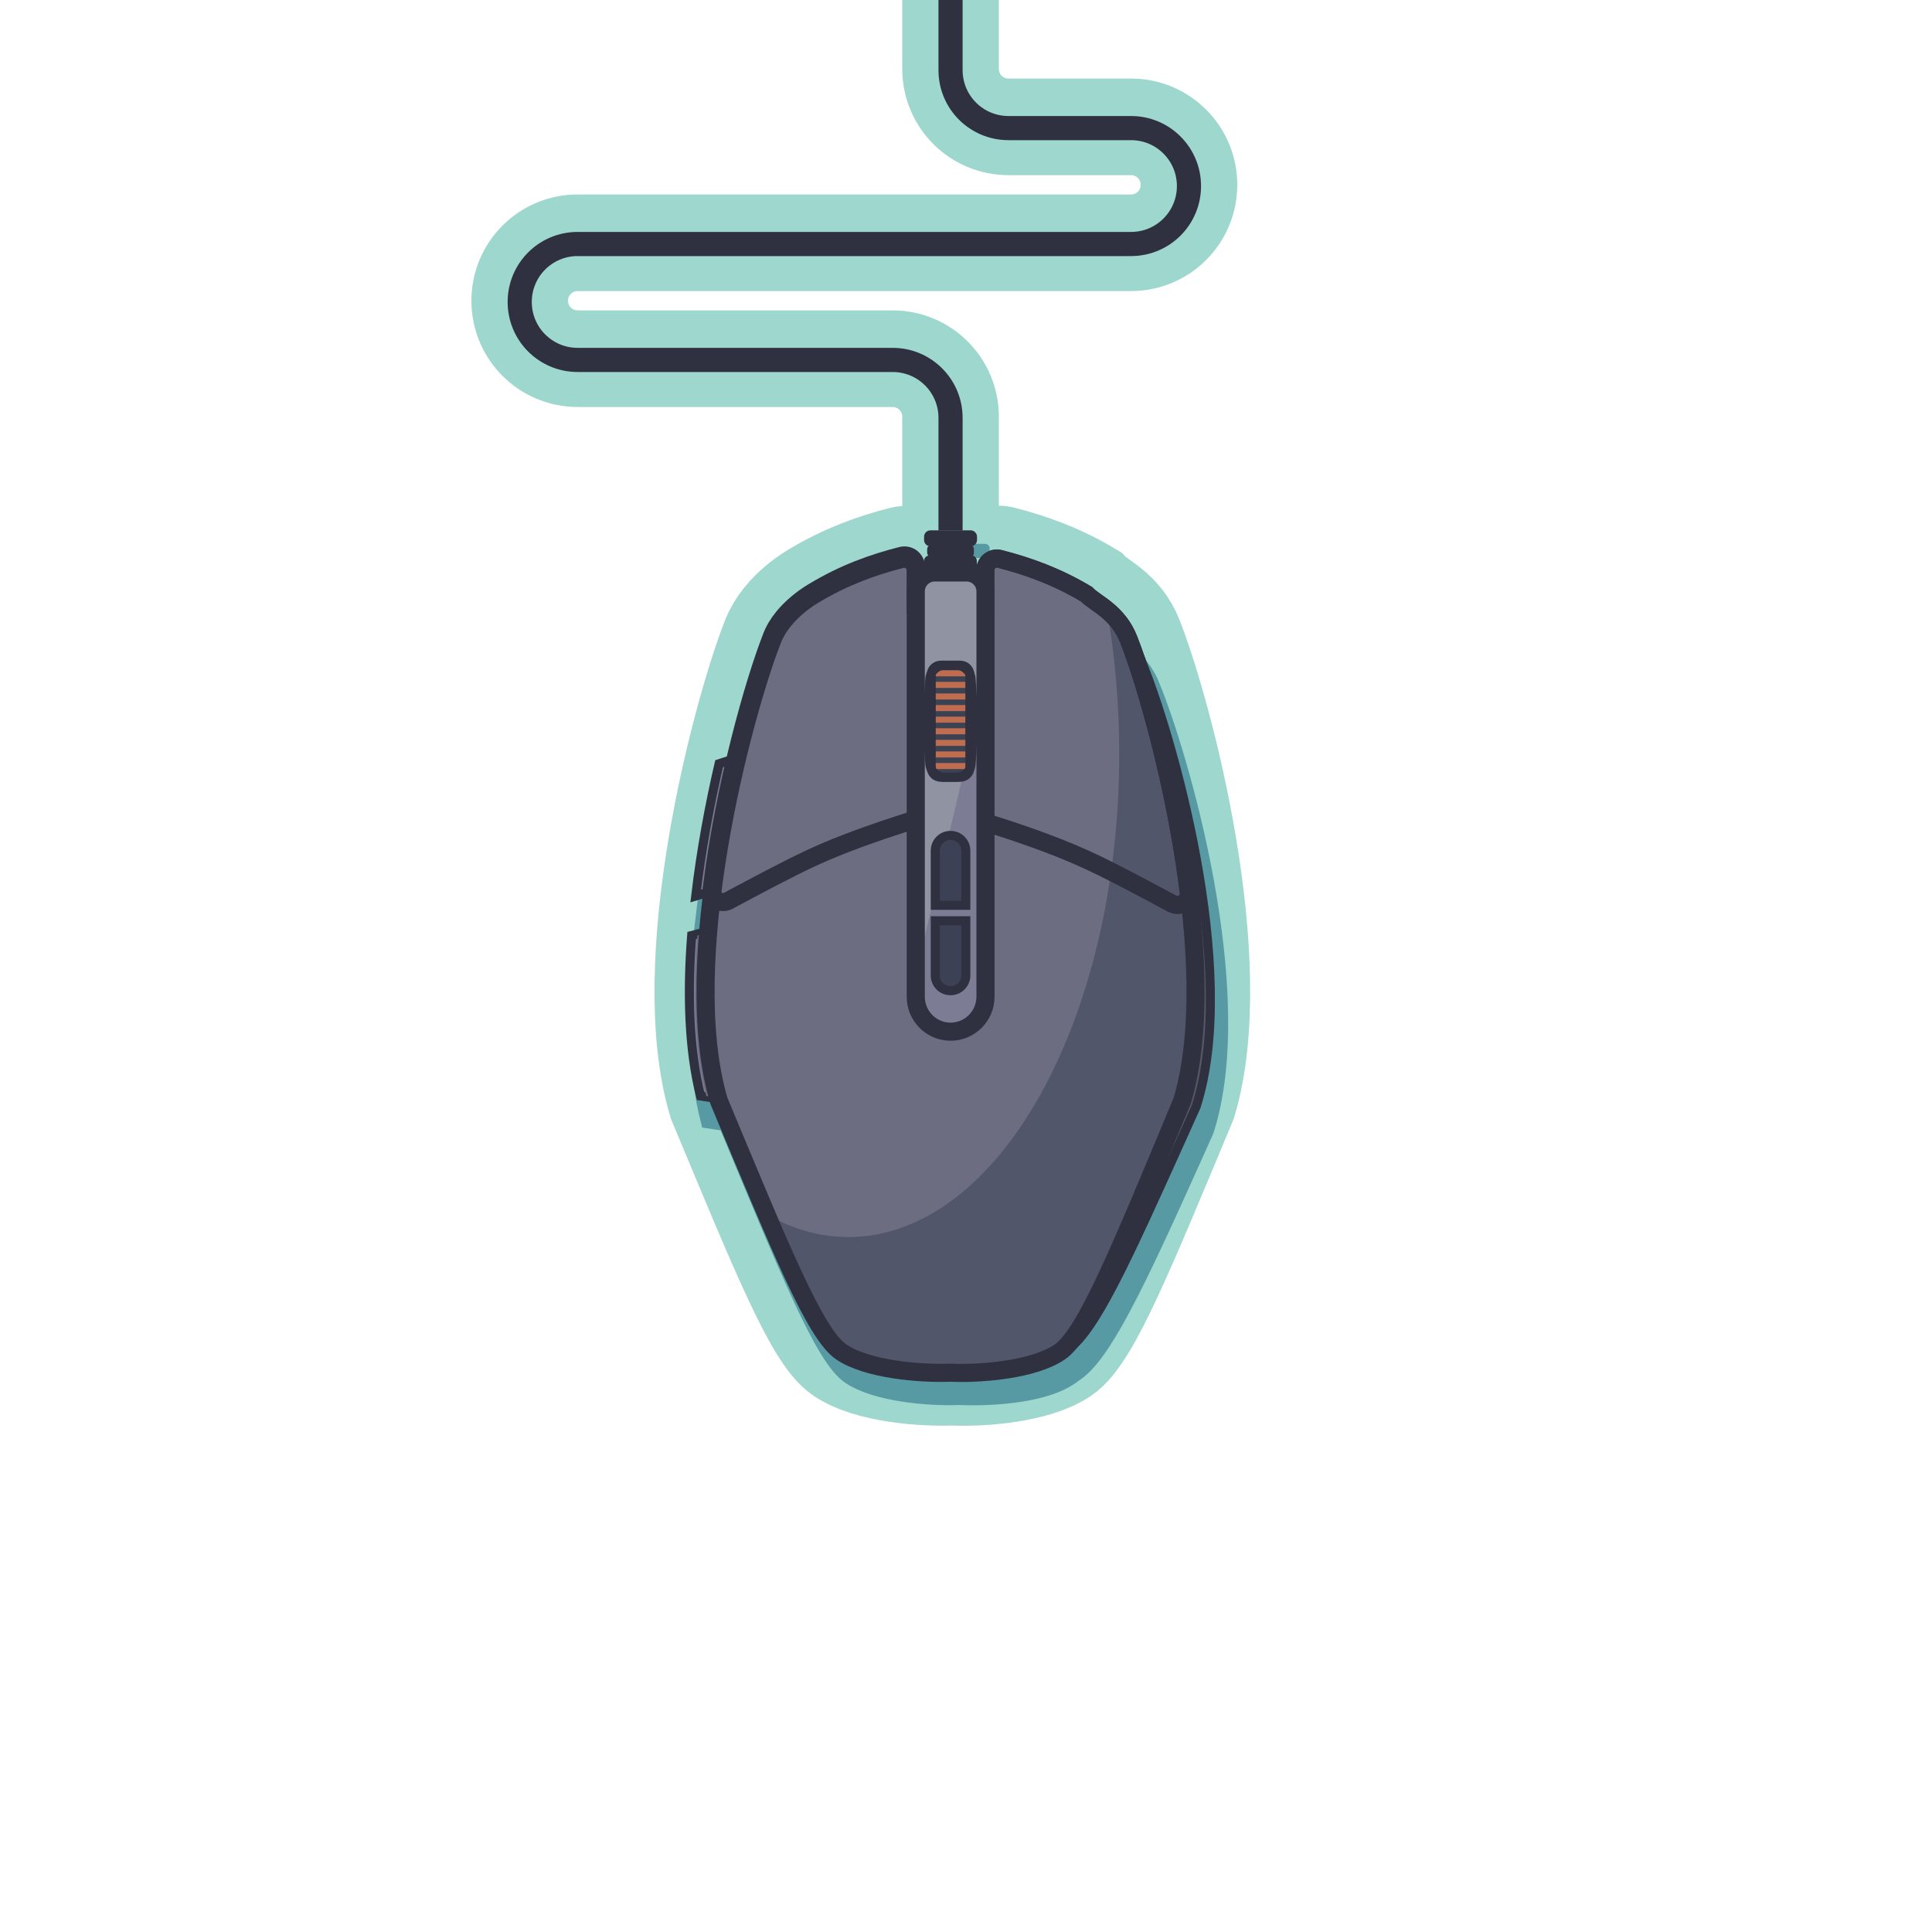 <?xml version="1.0" encoding="UTF-8" standalone="no"?>
<!DOCTYPE svg PUBLIC "-//W3C//DTD SVG 1.1//EN" "http://www.w3.org/Graphics/SVG/1.1/DTD/svg11.dtd">
<svg version="1.1" xmlns="http://www.w3.org/2000/svg" xmlns:xlink="http://www.w3.org/1999/xlink" preserveAspectRatio="xMidYMid meet" viewBox="0 0 640 640" width="640" height="640"><defs><path d="M238.27 308.39C232.51 309.89 229.31 310.72 228.67 310.89C227.2 329.96 227.71 348.65 231.61 364.07C232.88 364.26 239.24 365.22 250.68 366.95L245.31 308.39L238.27 308.39Z" id="aze6Ucobu"></path><path d="M247.68 250.79C241.72 252.71 238.42 253.78 237.76 253.99C234.62 267.5 231.8 282.6 230.01 297.83C230.63 297.64 233.75 296.68 239.36 294.95L247.68 250.79Z" id="c26QCHivo"></path><path d="M320.64 180.86C320.64 180.86 320.64 159.94 320.64 143.55C320.64 132.93 312.06 124.35 301.44 124.35C291.01 124.35 207.55 124.35 197.12 124.35C186.5 124.35 177.92 115.78 177.92 105.15C177.92 105.15 177.92 105.15 177.92 105.15C177.92 94.53 186.5 85.95 197.12 85.95C215.45 85.95 362.09 85.95 380.42 85.95C391.04 85.95 399.62 77.38 399.62 66.75C399.62 66.75 399.62 66.75 399.62 66.75C399.62 56.13 391.04 47.55 380.42 47.55C376.36 47.55 343.9 47.55 339.84 47.55C329.22 47.55 320.64 38.98 320.64 28.35C320.64 17.09 320.64 5.12 320.64 5.12" id="d14MXUyXjx"></path><path d="M313.02 189.18C312 189.18 311.23 188.35 311.23 187.39C311.23 187.23 311.23 185.95 311.23 185.79C311.23 184.77 312.06 184 313.02 184C314.41 184 325.52 184 326.91 184C327.94 184 328.7 184.83 328.7 185.79C328.7 185.95 328.7 187.23 328.7 187.39C328.77 188.35 327.94 189.18 326.91 189.18C324.13 189.18 314.41 189.18 313.02 189.18Z" id="b7ZNdKCFy"></path><path d="M313.34 180.99C312.19 180.99 311.23 180.03 311.23 178.88C311.23 178.77 311.23 177.9 311.23 177.79C311.23 176.64 312.19 175.68 313.34 175.68C314.68 175.68 325.32 175.68 326.66 175.68C327.81 175.68 328.77 176.64 328.77 177.79C328.77 177.9 328.77 178.77 328.77 178.88C328.77 180.03 327.81 180.99 326.66 180.99C323.99 180.99 314.68 180.99 313.34 180.99Z" id="dbUqFd9Qs"></path><path d="M360.53 196.86C350.86 191.04 341.07 187.52 331.79 185.15C329.36 184.51 326.99 186.37 326.99 188.86C326.99 189.63 326.99 193.45 326.99 200.32L303.95 200.32C303.95 193.48 303.95 189.69 303.95 188.93C303.95 186.43 301.58 184.58 299.15 185.22C289.81 187.58 280.08 191.1 270.42 196.93C270.42 196.93 260.05 202.62 256.46 211.9C246.42 237.57 225.1 318.78 238.74 364.67C259.02 413.25 270.54 441.98 279.31 447.87C287.95 453.7 305.42 455.1 315.47 454.72C325.52 455.17 342.99 453.76 351.63 447.87C360.34 441.98 371.92 413.25 392.21 364.67C405.84 318.72 384.53 237.5 374.48 211.84C370.9 202.62 363.32 199.86 360.53 196.86Z" id="cu1tIKf0U"></path><path d="M314.88 175.34C314.88 175.34 314.88 154.41 314.88 138.02C314.88 127.4 306.3 118.82 295.68 118.82C285.25 118.82 201.79 118.82 191.36 118.82C180.74 118.82 172.16 110.25 172.16 99.62C172.16 99.62 172.16 99.62 172.16 99.62C172.16 89 180.74 80.42 191.36 80.42C209.69 80.42 356.33 80.42 374.66 80.42C385.28 80.42 393.86 71.85 393.86 61.22C393.86 61.22 393.86 61.22 393.86 61.22C393.86 50.6 385.28 42.02 374.66 42.02C370.6 42.02 338.14 42.02 334.08 42.02C323.46 42.02 314.88 33.45 314.88 22.82C314.88 11.56 314.88 -0.41 314.88 -0.41" id="e1bxIEYovM"></path><path d="M313.66 184.83C312.9 184.83 312.26 184.19 312.26 183.42C312.26 183.24 312.26 181.75 312.26 181.57C312.26 180.8 312.9 180.16 313.66 180.16C314.93 180.16 325.07 180.16 326.34 180.16C327.1 180.16 327.81 180.8 327.81 181.57C327.81 181.75 327.81 183.24 327.81 183.42C327.81 184.19 327.17 184.83 326.34 184.83C323.8 184.83 314.93 184.83 313.66 184.83Z" id="c75DWvEPgX"></path><path d="M314.88 175.74C314.88 175.74 314.88 154.82 314.88 138.43C314.88 127.81 306.3 119.23 295.68 119.23C285.25 119.23 201.79 119.23 191.36 119.23C180.74 119.23 172.16 110.66 172.16 100.03C172.16 100.03 172.16 100.03 172.16 100.03C172.16 89.41 180.74 80.83 191.36 80.83C209.69 80.83 356.33 80.83 374.66 80.83C385.28 80.83 393.86 72.26 393.86 61.63C393.86 61.63 393.86 61.63 393.86 61.63C393.86 51.01 385.28 42.43 374.66 42.43C370.6 42.43 338.14 42.43 334.08 42.43C323.46 42.43 314.88 33.86 314.88 23.23C314.88 11.97 314.88 0 314.88 0" id="a1LcC3yrLr"></path><path d="M307.9 189.18C306.88 189.18 306.11 188.35 306.11 187.39C306.11 187.23 306.11 185.95 306.11 185.79C306.11 184.77 306.94 184 307.9 184C309.29 184 320.4 184 321.79 184C322.82 184 323.58 184.83 323.58 185.79C323.58 185.95 323.58 187.23 323.58 187.39C323.65 188.35 322.82 189.18 321.79 189.18C319.01 189.18 309.29 189.18 307.9 189.18Z" id="a1kKtTxNKb"></path><path d="M308.22 180.99C307.07 180.99 306.11 180.03 306.11 178.88C306.11 178.77 306.11 177.9 306.11 177.79C306.11 176.64 307.07 175.68 308.22 175.68C309.56 175.68 320.2 175.68 321.54 175.68C322.69 175.68 323.65 176.64 323.65 177.79C323.65 177.9 323.65 178.77 323.65 178.88C323.65 180.03 322.69 180.99 321.54 180.99C318.87 180.99 309.56 180.99 308.22 180.99Z" id="a1If8yStS5"></path><path d="M308.54 184.51C307.78 184.51 307.14 183.87 307.14 183.1C307.14 182.98 307.14 182.01 307.14 181.89C307.14 181.12 307.78 180.48 308.54 180.48C309.81 180.48 319.95 180.48 321.22 180.48C321.98 180.48 322.62 181.12 322.62 181.89C322.62 182.01 322.62 182.98 322.62 183.1C322.69 183.87 322.05 184.51 321.22 184.51C318.68 184.51 309.81 184.51 308.54 184.51Z" id="bDeWEY3N"></path><path d="M377.1 220.32C376.97 220.06 376.9 219.81 376.78 219.55C373.19 210.34 362.82 204.58 362.82 204.58C353.16 198.75 343.37 195.23 334.09 192.86C331.66 192.22 329.29 194.08 329.29 196.58C329.29 197.34 329.29 201.13 329.29 207.97L306.25 207.97C306.25 201.13 306.25 197.34 306.25 196.58C306.25 194.08 303.88 192.22 301.45 192.86C292.1 195.23 282.38 198.75 272.71 204.58C272.71 204.58 262.34 210.27 258.76 219.55C255.5 227.87 251.08 241.95 247.05 258.85C246.45 259.04 241.69 260.58 241.1 260.77C237.96 274.27 235.14 289.38 233.35 304.61C233.91 304.44 238.36 303.05 238.92 302.88C238.34 307.3 237.9 311.78 237.51 316.26C236.97 316.4 232.62 317.52 232.07 317.66C230.6 336.74 231.11 355.42 235.02 370.85C235.6 370.94 240.32 371.65 240.9 371.74C240.97 371.94 241.03 372.19 241.1 372.38C261.38 420.96 272.9 449.7 281.67 455.58C290.31 461.41 307.78 462.82 317.83 462.43C327.75 462.88 344.97 461.92 353.74 456.22C353.74 456.22 353.74 456.22 353.74 456.22C354.5 455.84 354.89 455.39 355.59 454.94C365 449.06 376.01 425.89 395.27 383.01C395.53 382.44 396.81 379.58 399.11 374.43C399.15 374.32 399.17 374.25 399.18 374.24C413.64 328.86 390.79 250.02 380.87 226.46C379.91 224.22 378.57 222.18 377.1 220.32Z" id="b8TenXIaiE"></path><path d="M238.72 307.39C232.96 308.89 229.76 309.72 229.12 309.89C227.65 328.96 228.16 347.65 232.06 363.07C233.34 363.26 239.69 364.22 251.14 365.95L245.76 307.39L238.72 307.39Z" id="b2ViBK9rk6"></path><path d="M238.72 307.39C232.96 308.89 229.76 309.72 229.12 309.89C227.65 328.96 228.16 347.65 232.06 363.07C233.34 363.26 239.69 364.22 251.14 365.95L245.76 307.39L238.72 307.39Z" id="fmCdk0NDq"></path><path d="M248.13 249.79C242.18 251.71 238.87 252.78 238.21 252.99C235.07 266.5 232.26 281.6 230.46 296.83C231.09 296.64 234.2 295.68 239.81 293.95L248.13 249.79Z" id="b5yjzeROnl"></path><path d="M240.64 307.39C234.88 308.89 231.68 309.72 231.04 309.89C229.57 328.96 230.08 347.65 233.98 363.07C235.26 363.26 241.61 364.22 253.06 365.95L247.68 307.39L240.64 307.39Z" id="d1LMCfAn6s"></path><path d="M250.05 249.79C244.1 251.71 240.79 252.78 240.13 252.99C236.99 266.5 234.18 281.6 232.38 296.83C233.01 296.64 236.12 295.68 241.73 293.95L250.05 249.79Z" id="b1xjuJmI1"></path><path d="M248.13 249.79C242.18 251.71 238.87 252.78 238.21 252.99C235.07 266.5 232.26 281.6 230.46 296.83C231.09 296.64 234.2 295.68 239.81 293.95L248.13 249.79Z" id="bbwGMUDDs"></path><path d="M361.92 202.69C358.34 200.7 354.62 198.91 350.78 197.31C350.78 222.46 350.78 423.62 350.78 448.77C351.55 448.38 352.38 447.94 353.09 447.49C362.5 441.6 373.06 417.98 392.38 375.17C392.64 374.6 393.92 371.74 396.22 366.59C396.26 366.48 396.28 366.41 396.29 366.4C410.75 321.15 387.9 242.37 377.98 218.75C373.95 209.15 363.07 203.26 361.92 202.69Z" id="b2huSWAZ0f"></path><path d="M361.92 202.69C358.34 200.7 354.62 198.91 350.78 197.31C350.78 222.46 350.78 423.62 350.78 448.77C351.55 448.38 352.38 447.94 353.09 447.49C362.5 441.6 373.06 417.98 392.38 375.17C392.64 374.6 393.92 371.74 396.22 366.59C396.26 366.48 396.28 366.41 396.29 366.4C410.75 321.15 387.9 242.37 377.98 218.75C373.95 209.15 363.07 203.26 361.92 202.69Z" id="btWOymRI"></path><path d="" id="b65Z5z6KeK"></path><path d="M359.94 196.86C350.27 191.04 340.48 187.52 331.2 185.15C328.77 184.51 326.4 186.37 326.4 188.86C326.4 189.63 326.4 193.45 326.4 200.32L303.36 200.32C303.36 193.48 303.36 189.69 303.36 188.93C303.36 186.43 300.99 184.58 298.56 185.22C289.22 187.58 279.49 191.1 269.82 196.93C269.82 196.93 259.46 202.62 255.87 211.9C245.82 237.57 224.51 318.78 238.14 364.67C258.43 413.25 269.95 441.98 278.72 447.87C287.36 453.7 304.83 455.1 314.88 454.72C324.93 455.17 342.4 453.76 351.04 447.87C359.74 441.98 371.33 413.25 391.62 364.67C405.25 318.72 383.94 237.5 373.89 211.84C370.3 202.62 362.73 199.86 359.94 196.86Z" id="aTjPzavSS"></path><path d="M366.66 201.86C363.14 198.66 359.94 196.86 359.94 196.86C350.27 191.04 340.48 187.52 331.2 185.15C328.77 184.51 326.4 186.37 326.4 188.86C326.4 189.63 326.4 193.45 326.4 200.32L303.36 200.32C303.36 193.48 303.36 189.69 303.36 188.93C303.36 186.43 300.99 184.58 298.56 185.22C289.22 187.58 279.49 191.1 269.82 196.93C269.82 196.93 259.46 202.62 255.87 211.9C245.82 237.57 224.51 318.78 238.14 364.67C244.1 379.01 249.34 391.55 253.95 402.3C262.53 407.17 271.62 409.79 281.09 409.79C330.62 409.73 370.75 338.11 370.75 249.79C370.75 233.09 369.34 216.96 366.66 201.86Z" id="b209YuzPw9"></path><path d="M359.94 196.86C350.27 191.04 340.48 187.52 331.2 185.15C328.77 184.51 326.4 186.37 326.4 188.86C326.4 189.63 326.4 193.45 326.4 200.32L303.36 200.32C303.36 193.48 303.36 189.69 303.36 188.93C303.36 186.43 300.99 184.58 298.56 185.22C289.22 187.58 279.49 191.1 269.82 196.93C269.82 196.93 259.46 202.62 255.87 211.9C245.82 237.57 224.51 318.78 238.14 364.67C258.43 413.25 269.95 441.98 278.72 447.87C287.36 453.7 304.83 455.1 314.88 454.72C324.93 455.17 342.4 453.76 351.04 447.87C359.74 441.98 371.33 413.25 391.62 364.67C405.25 318.72 383.94 237.5 373.89 211.84C370.3 202.62 362.73 199.86 359.94 196.86Z" id="a1snjZkQD3"></path><path d="M303.42 187.82C303.42 185.32 301.12 183.53 298.69 184.11C289.28 186.48 279.49 190 269.76 195.88C269.76 195.88 259.26 201.58 255.68 210.86C249.79 225.84 240.13 259.76 235.78 294.51C235.39 297.58 238.59 299.82 241.34 298.35C250.75 293.29 260.8 287.98 267.71 284.72C283.33 277.29 304.64 270.96 312.13 268.84C313.79 268.4 314.88 266.86 314.88 265.2C314.88 258.99 314.88 209.38 314.88 203.18C314.88 201.07 313.15 199.4 311.1 199.4C310.71 199.4 307.59 199.4 307.2 199.4C305.15 199.34 303.42 197.68 303.42 195.56C303.42 194.02 303.42 188.59 303.42 187.82Z" id="a1GLk8WRr0"></path><path d="M359.94 196.86C350.27 191.04 340.48 187.52 331.2 185.15C328.77 184.51 326.4 186.37 326.4 188.86C326.4 189.63 326.4 193.45 326.4 200.32L314.88 200.32C314.88 241.56 314.88 264.47 314.88 269.06C314.88 269.06 342.59 276.48 361.92 285.7C368.83 288.96 378.88 294.27 388.22 299.33C390.98 300.8 394.18 298.56 393.79 295.49C389.44 260.74 379.78 226.82 373.89 211.84C370.3 202.62 362.73 199.86 359.94 196.86Z" id="a6cUhWZtS3"></path><path d="M314.88 341.76C308.54 341.76 303.36 336.58 303.36 330.24C303.36 316.8 303.36 209.28 303.36 195.84C303.36 192.45 306.11 189.63 309.57 189.63C310.64 189.63 319.19 189.63 320.26 189.63C323.65 189.63 326.46 192.38 326.46 195.84C326.46 209.28 326.46 316.8 326.46 330.24C326.4 336.64 321.22 341.76 314.88 341.76C314.88 341.76 314.88 341.76 314.88 341.76Z" id="g2ntk0ytHo"></path><path d="M326.4 195.84C326.4 192.45 323.65 189.63 320.19 189.63C319.12 189.63 310.57 189.63 309.5 189.63C306.11 189.63 303.3 192.38 303.3 195.84C303.3 204.32 303.3 246.73 303.3 323.07L326.4 225.47C326.4 207.69 326.4 197.82 326.4 195.84Z" id="bUNjTnWsz"></path><path d="M319.94 281.79C319.94 279.04 317.7 276.74 314.88 276.74C312.06 276.74 309.82 278.98 309.82 281.79C309.82 283 309.82 289.04 309.82 299.9L319.94 299.9C319.94 289.04 319.94 283 319.94 281.79Z" id="b2GKczriuA"></path><path d="M319.94 323.14C319.94 325.89 317.7 328.19 314.88 328.19C312.06 328.19 309.82 325.95 309.82 323.14C309.82 321.93 309.82 315.89 309.82 305.02L319.94 305.02C319.94 315.89 319.94 321.93 319.94 323.14Z" id="bdyMw2qY"></path><path d="M314.88 341.76C308.54 341.76 303.36 336.58 303.36 330.24C303.36 316.81 303.36 209.34 303.36 195.9C303.36 192.45 306.18 189.63 309.63 189.63C310.69 189.63 319.14 189.63 320.19 189.63C323.65 189.63 326.46 192.45 326.46 195.9C326.46 209.34 326.46 316.81 326.46 330.24C326.4 336.64 321.22 341.76 314.88 341.76C314.88 341.76 314.88 341.76 314.88 341.76Z" id="a19cDShTrW"></path><path d="M312.77 257.47C310.4 257.47 308.48 255.55 308.48 253.18C308.48 250.34 308.48 227.55 308.48 224.7C308.48 222.34 310.4 220.42 312.77 220.42C313.18 220.42 316.51 220.42 316.93 220.42C319.3 220.42 321.22 222.34 321.22 224.7C321.22 227.55 321.22 250.34 321.22 253.18C321.28 255.55 319.3 257.47 316.93 257.47C316.1 257.47 313.18 257.47 312.77 257.47Z" id="gqdDo9atb"></path><path d="M309.18 253.76L320.58 253.76" id="h3gT1uYNuc"></path><path d="M309.18 249.92L320.58 249.92" id="c3TYvTku3"></path><path d="M309.18 246.08L320.58 246.08" id="cdADcOlZB"></path><path d="M309.18 242.24L320.58 242.24" id="b1ma93fbqe"></path><path d="M309.18 238.4L320.58 238.4" id="c4mSFQsIeV"></path><path d="M309.18 234.56L320.58 234.56" id="aRGzauzYU"></path><path d="M309.18 230.72L320.58 230.72" id="a3dibEAcI"></path><path d="M309.18 226.88L320.58 226.88" id="a1adSWmGVH"></path><path d="M309.18 223.04L320.58 223.04" id="a1TwHGvjJ6"></path><path d="M312.77 257.47C310.4 257.47 308.29 255.55 308.03 253.18C307.2 243.71 307.2 234.18 308.03 224.7C308.29 222.34 310.4 220.42 312.77 220.42C314.18 220.42 315.52 220.42 316.93 220.42C319.3 220.42 321.41 222.34 321.66 224.7C322.5 234.18 322.5 243.71 321.66 253.18C321.47 255.55 319.3 257.47 316.93 257.47C315.52 257.47 314.18 257.47 312.77 257.47Z" id="c1TJxXcZEj"></path><path d="M311.68 257.47C309.89 257.47 308.48 256.06 308.48 254.27C308.48 251.2 308.48 226.62 308.48 223.55C308.48 221.76 309.89 220.35 311.68 220.35C312.32 220.35 317.44 220.35 318.08 220.35C319.87 220.35 321.28 221.76 321.28 223.55C321.28 226.62 321.28 251.2 321.28 254.27C321.28 256.06 319.81 257.47 318.08 257.47C316.8 257.47 312.32 257.47 311.68 257.47Z" id="apAFhWqAn"></path><path d="M319.94 281.79C319.94 279.04 317.7 276.74 314.88 276.74C312.06 276.74 309.82 278.98 309.82 281.79C309.82 283 309.82 289.04 309.82 299.9L319.94 299.9C319.94 289.04 319.94 283 319.94 281.79Z" id="aQeBgWTgu"></path><path d="M319.94 323.14C319.94 325.89 317.7 328.19 314.88 328.19C312.06 328.19 309.82 325.95 309.82 323.14C309.82 321.93 309.82 315.89 309.82 305.02L319.94 305.02C319.94 315.89 319.94 321.93 319.94 323.14Z" id="blBowMCB6"></path></defs><g><g><g><use xlink:href="#aze6Ucobu" opacity="1" fill="#000000" fill-opacity="0"></use><g><use xlink:href="#aze6Ucobu" opacity="1" fill-opacity="0" stroke="#77c3b7" stroke-width="15" stroke-opacity="1"></use></g></g><g><use xlink:href="#c26QCHivo" opacity="1" fill="#000000" fill-opacity="0"></use><g><use xlink:href="#c26QCHivo" opacity="1" fill-opacity="0" stroke="#77c3b7" stroke-width="16" stroke-opacity="1"></use></g></g><g><use xlink:href="#d14MXUyXjx" opacity="1" fill="#000000" fill-opacity="0"></use><g><use xlink:href="#d14MXUyXjx" opacity="1" fill-opacity="0" stroke="#579aa3" stroke-width="6" stroke-opacity="1"></use></g></g><g><use xlink:href="#b7ZNdKCFy" opacity="1" fill="#579aa3" fill-opacity="1"></use><g><use xlink:href="#b7ZNdKCFy" opacity="1" fill-opacity="0" stroke="#000000" stroke-width="1" stroke-opacity="0"></use></g></g><g><use xlink:href="#dbUqFd9Qs" opacity="1" fill="#579aa3" fill-opacity="1"></use><g><use xlink:href="#dbUqFd9Qs" opacity="1" fill-opacity="0" stroke="#000000" stroke-width="1" stroke-opacity="0"></use></g></g><g><use xlink:href="#cu1tIKf0U" opacity="1" fill="#000000" fill-opacity="0"></use><g><use xlink:href="#cu1tIKf0U" opacity="1" fill-opacity="0" stroke="#9dd7ce" stroke-width="35" stroke-opacity="1"></use></g></g><g><use xlink:href="#e1bxIEYovM" opacity="1" fill="#000000" fill-opacity="0"></use><g><use xlink:href="#e1bxIEYovM" opacity="1" fill-opacity="0" stroke="#9dd7ce" stroke-width="32" stroke-opacity="1"></use></g></g><g><use xlink:href="#c75DWvEPgX" opacity="1" fill="#579aa3" fill-opacity="1"></use><g><use xlink:href="#c75DWvEPgX" opacity="1" fill-opacity="0" stroke="#000000" stroke-width="1" stroke-opacity="0"></use></g></g><g><use xlink:href="#a1LcC3yrLr" opacity="1" fill="#000000" fill-opacity="0"></use><g><use xlink:href="#a1LcC3yrLr" opacity="1" fill-opacity="0" stroke="#2f3140" stroke-width="8" stroke-opacity="1"></use></g></g><g><use xlink:href="#a1kKtTxNKb" opacity="1" fill="#2f3140" fill-opacity="1"></use><g><use xlink:href="#a1kKtTxNKb" opacity="1" fill-opacity="0" stroke="#000000" stroke-width="1" stroke-opacity="0"></use></g></g><g><use xlink:href="#a1If8yStS5" opacity="1" fill="#2f3140" fill-opacity="1"></use><g><use xlink:href="#a1If8yStS5" opacity="1" fill-opacity="0" stroke="#000000" stroke-width="1" stroke-opacity="0"></use></g></g><g><use xlink:href="#bDeWEY3N" opacity="1" fill="#2f3140" fill-opacity="1"></use><g><use xlink:href="#bDeWEY3N" opacity="1" fill-opacity="0" stroke="#000000" stroke-width="1" stroke-opacity="0"></use></g></g><g><use xlink:href="#b8TenXIaiE" opacity="1" fill="#579aa3" fill-opacity="1"></use><g><use xlink:href="#b8TenXIaiE" opacity="1" fill-opacity="0" stroke="#579aa3" stroke-width="6" stroke-opacity="1"></use></g></g><g><use xlink:href="#b2ViBK9rk6" opacity="1" fill="#7c7c94" fill-opacity="1"></use><g><use xlink:href="#b2ViBK9rk6" opacity="1" fill-opacity="0" stroke="#000000" stroke-width="1" stroke-opacity="0"></use></g></g><g><use xlink:href="#fmCdk0NDq" opacity="1" fill="#000000" fill-opacity="0"></use><g><use xlink:href="#fmCdk0NDq" opacity="1" fill-opacity="0" stroke="#2f3140" stroke-width="3" stroke-opacity="1"></use></g></g><g><use xlink:href="#b5yjzeROnl" opacity="1" fill="#7c7c94" fill-opacity="1"></use><g><use xlink:href="#b5yjzeROnl" opacity="1" fill-opacity="0" stroke="#000000" stroke-width="1" stroke-opacity="0"></use></g></g><g><use xlink:href="#d1LMCfAn6s" opacity="1" fill="#6c6d81" fill-opacity="1"></use><g><use xlink:href="#d1LMCfAn6s" opacity="1" fill-opacity="0" stroke="#000000" stroke-width="1" stroke-opacity="0"></use></g></g><g><use xlink:href="#b1xjuJmI1" opacity="1" fill="#6c6d81" fill-opacity="1"></use><g><use xlink:href="#b1xjuJmI1" opacity="1" fill-opacity="0" stroke="#000000" stroke-width="1" stroke-opacity="0"></use></g></g><g><use xlink:href="#bbwGMUDDs" opacity="1" fill="#000000" fill-opacity="0"></use><g><use xlink:href="#bbwGMUDDs" opacity="1" fill-opacity="0" stroke="#2f3140" stroke-width="3" stroke-opacity="1"></use></g></g><g><use xlink:href="#b2huSWAZ0f" opacity="1" fill="#565864" fill-opacity="1"></use><g><use xlink:href="#b2huSWAZ0f" opacity="1" fill-opacity="0" stroke="#000000" stroke-width="1" stroke-opacity="0"></use></g></g><g><use xlink:href="#btWOymRI" opacity="1" fill="#000000" fill-opacity="0"></use><g><use xlink:href="#btWOymRI" opacity="1" fill-opacity="0" stroke="#2f3140" stroke-width="3" stroke-opacity="1"></use></g></g><g><use xlink:href="#b65Z5z6KeK" opacity="1" fill="#000000" fill-opacity="0"></use><g><use xlink:href="#b65Z5z6KeK" opacity="1" fill-opacity="0" stroke="#c06d4f" stroke-width="2" stroke-opacity="1"></use></g></g><g><use xlink:href="#aTjPzavSS" opacity="1" fill="#51566a" fill-opacity="1"></use><g><use xlink:href="#aTjPzavSS" opacity="1" fill-opacity="0" stroke="#000000" stroke-width="1" stroke-opacity="0"></use></g></g><g><use xlink:href="#b209YuzPw9" opacity="1" fill="#6c6d81" fill-opacity="1"></use><g><use xlink:href="#b209YuzPw9" opacity="1" fill-opacity="0" stroke="#000000" stroke-width="1" stroke-opacity="0"></use></g></g><g><use xlink:href="#a1snjZkQD3" opacity="1" fill="#000000" fill-opacity="0"></use><g><use xlink:href="#a1snjZkQD3" opacity="1" fill-opacity="0" stroke="#2f3140" stroke-width="6" stroke-opacity="1"></use></g></g><g><use xlink:href="#a1GLk8WRr0" opacity="1" fill="#000000" fill-opacity="0"></use><g><use xlink:href="#a1GLk8WRr0" opacity="1" fill-opacity="0" stroke="#2f3140" stroke-width="6" stroke-opacity="1"></use></g></g><g><use xlink:href="#a6cUhWZtS3" opacity="1" fill="#000000" fill-opacity="0"></use><g><use xlink:href="#a6cUhWZtS3" opacity="1" fill-opacity="0" stroke="#2f3140" stroke-width="6" stroke-opacity="1"></use></g></g><g><use xlink:href="#g2ntk0ytHo" opacity="1" fill="#7c7c94" fill-opacity="1"></use><g><use xlink:href="#g2ntk0ytHo" opacity="1" fill-opacity="0" stroke="#000000" stroke-width="1" stroke-opacity="0"></use></g></g><g><use xlink:href="#bUNjTnWsz" opacity="1" fill="#9093a2" fill-opacity="1"></use><g><use xlink:href="#bUNjTnWsz" opacity="1" fill-opacity="0" stroke="#000000" stroke-width="1" stroke-opacity="0"></use></g></g><g><use xlink:href="#b2GKczriuA" opacity="1" fill="#3c4155" fill-opacity="1"></use><g><use xlink:href="#b2GKczriuA" opacity="1" fill-opacity="0" stroke="#000000" stroke-width="1" stroke-opacity="0"></use></g></g><g><use xlink:href="#bdyMw2qY" opacity="1" fill="#3c4155" fill-opacity="1"></use><g><use xlink:href="#bdyMw2qY" opacity="1" fill-opacity="0" stroke="#000000" stroke-width="1" stroke-opacity="0"></use></g></g><g><use xlink:href="#a19cDShTrW" opacity="1" fill="#000000" fill-opacity="0"></use><g><use xlink:href="#a19cDShTrW" opacity="1" fill-opacity="0" stroke="#2f3140" stroke-width="6" stroke-opacity="1"></use></g></g><g><use xlink:href="#gqdDo9atb" opacity="1" fill="#3b4254" fill-opacity="1"></use><g><use xlink:href="#gqdDo9atb" opacity="1" fill-opacity="0" stroke="#000000" stroke-width="1" stroke-opacity="0"></use></g></g><g><use xlink:href="#h3gT1uYNuc" opacity="1" fill="#000000" fill-opacity="0"></use><g><use xlink:href="#h3gT1uYNuc" opacity="1" fill-opacity="0" stroke="#c06d4f" stroke-width="2" stroke-opacity="1"></use></g></g><g><use xlink:href="#c3TYvTku3" opacity="1" fill="#000000" fill-opacity="0"></use><g><use xlink:href="#c3TYvTku3" opacity="1" fill-opacity="0" stroke="#c06d4f" stroke-width="2" stroke-opacity="1"></use></g></g><g><use xlink:href="#cdADcOlZB" opacity="1" fill="#000000" fill-opacity="0"></use><g><use xlink:href="#cdADcOlZB" opacity="1" fill-opacity="0" stroke="#c06d4f" stroke-width="2" stroke-opacity="1"></use></g></g><g><use xlink:href="#b1ma93fbqe" opacity="1" fill="#000000" fill-opacity="0"></use><g><use xlink:href="#b1ma93fbqe" opacity="1" fill-opacity="0" stroke="#c06d4f" stroke-width="2" stroke-opacity="1"></use></g></g><g><use xlink:href="#c4mSFQsIeV" opacity="1" fill="#000000" fill-opacity="0"></use><g><use xlink:href="#c4mSFQsIeV" opacity="1" fill-opacity="0" stroke="#c06d4f" stroke-width="2" stroke-opacity="1"></use></g></g><g><use xlink:href="#aRGzauzYU" opacity="1" fill="#000000" fill-opacity="0"></use><g><use xlink:href="#aRGzauzYU" opacity="1" fill-opacity="0" stroke="#c06d4f" stroke-width="2" stroke-opacity="1"></use></g></g><g><use xlink:href="#a3dibEAcI" opacity="1" fill="#000000" fill-opacity="0"></use><g><use xlink:href="#a3dibEAcI" opacity="1" fill-opacity="0" stroke="#c06d4f" stroke-width="2" stroke-opacity="1"></use></g></g><g><use xlink:href="#a1adSWmGVH" opacity="1" fill="#000000" fill-opacity="0"></use><g><use xlink:href="#a1adSWmGVH" opacity="1" fill-opacity="0" stroke="#c06d4f" stroke-width="2" stroke-opacity="1"></use></g></g><g><use xlink:href="#a1TwHGvjJ6" opacity="1" fill="#000000" fill-opacity="0"></use><g><use xlink:href="#a1TwHGvjJ6" opacity="1" fill-opacity="0" stroke="#c06d4f" stroke-width="2" stroke-opacity="1"></use></g></g><g><use xlink:href="#c1TJxXcZEj" opacity="1" fill="#000000" fill-opacity="0"></use><g><use xlink:href="#c1TJxXcZEj" opacity="1" fill-opacity="0" stroke="#2f3140" stroke-width="3" stroke-opacity="1"></use></g></g><g><use xlink:href="#apAFhWqAn" opacity="1" fill="#000000" fill-opacity="0"></use><g><use xlink:href="#apAFhWqAn" opacity="1" fill-opacity="0" stroke="#2f3140" stroke-width="3" stroke-opacity="1"></use></g></g><g><use xlink:href="#aQeBgWTgu" opacity="1" fill="#000000" fill-opacity="0"></use><g><use xlink:href="#aQeBgWTgu" opacity="1" fill-opacity="0" stroke="#2f3140" stroke-width="3" stroke-opacity="1"></use></g></g><g><use xlink:href="#blBowMCB6" opacity="1" fill="#000000" fill-opacity="0"></use><g><use xlink:href="#blBowMCB6" opacity="1" fill-opacity="0" stroke="#2f3140" stroke-width="3" stroke-opacity="1"></use></g></g></g></g></svg>